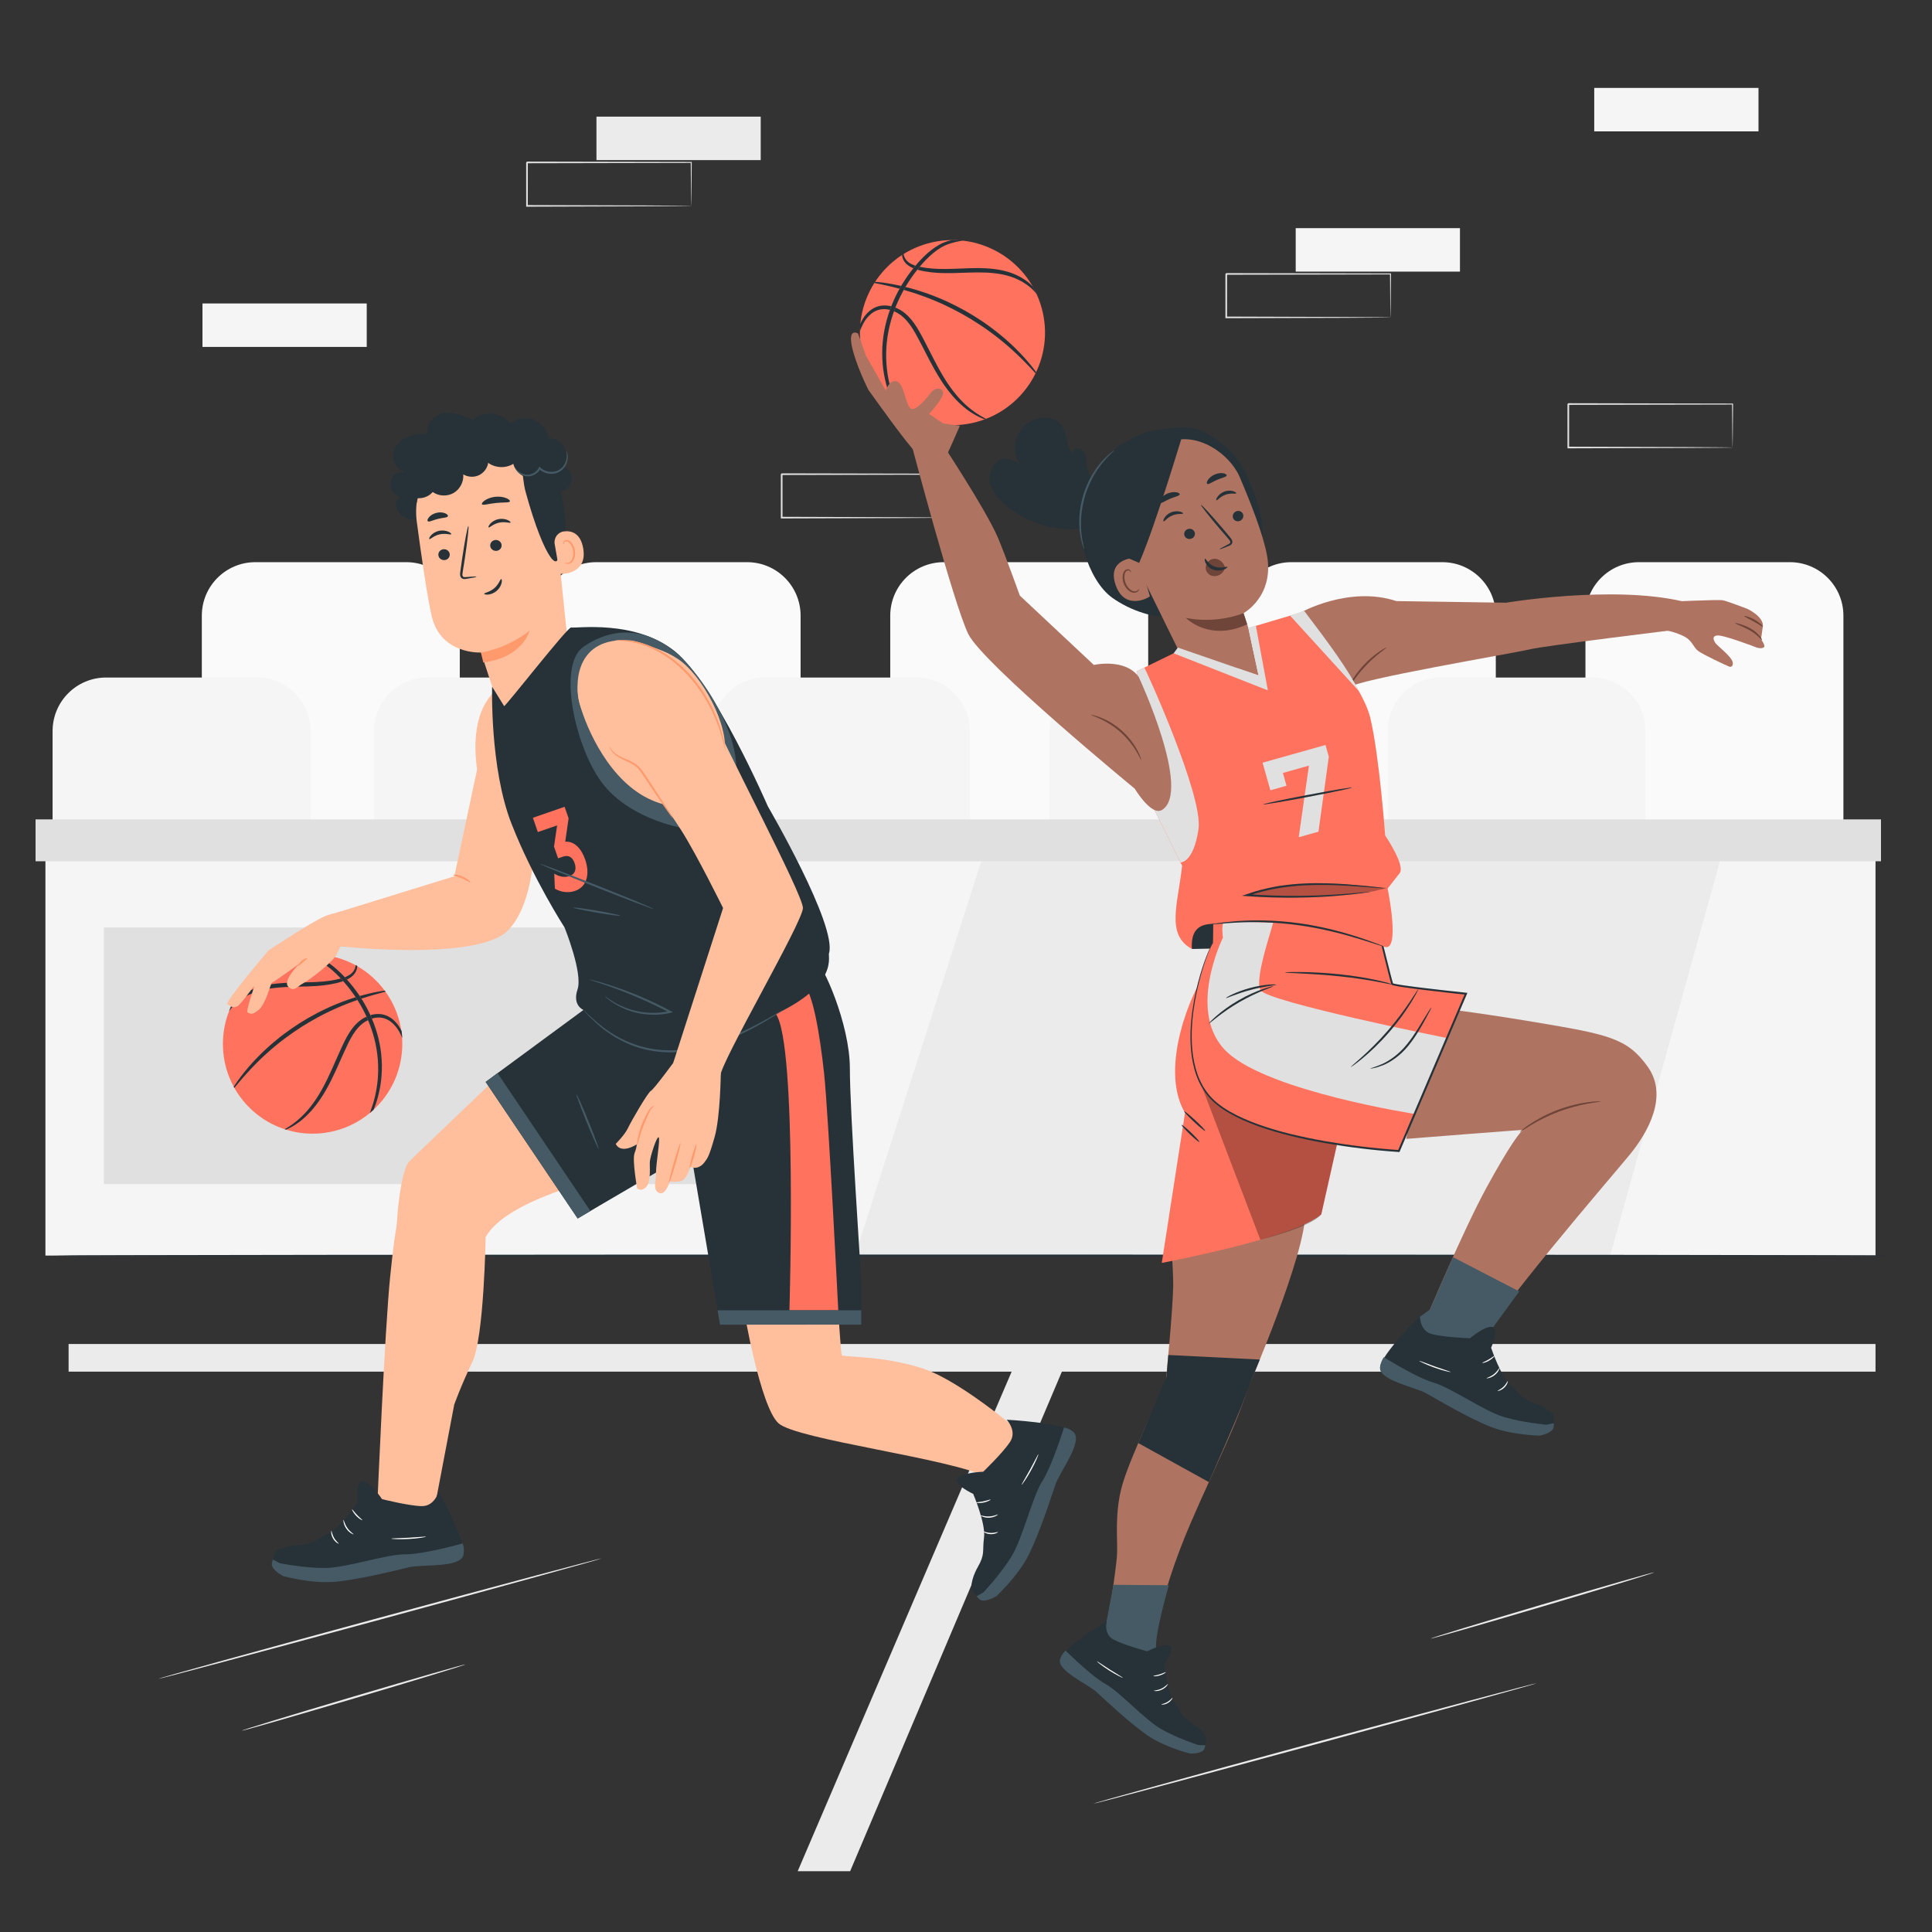 <svg xmlns="http://www.w3.org/2000/svg" viewBox="0 0 500 500"><rect x="0" y="0" width="500" height="500" fill="#333333" stroke="none"/><g id="freepik--background-complete--inject-4"><rect x="52.4" y="78.537" width="42.51" height="11.246" style="fill:#f5f5f5;"></rect><rect x="412.587" y="22.754" width="42.51" height="11.246" style="fill:#f5f5f5;"></rect><path d="M244.808,133.961c-.004-.004-.009-.073-.013-.204l-.014-.577c-.008-.529-.018-1.267-.032-2.213-.017-1.941-.042-4.732-.073-8.252l.132,.132c-9.706,.019-25.143,.05-42.507,.085,.096-.096-.218,.216,.214-.216v.359l-0,.361v.721c-0,.48-0,.958-0,1.435-0,.953-.001,1.899-.001,2.838-.001,1.877-.002,3.723-.004,5.532l-.212-.212c12.105,.038,22.697,.072,30.294,.096,3.784,.026,6.821,.046,8.942,.06,1.032,.012,1.84,.021,2.418,.028,.26,.006,.468,.01,.632,.014,.144,.005,.219,.009,.224,.014,.004,.005-.062,.009-.197,.014l-.607,.014c-.567,.007-1.36,.016-2.372,.028-2.11,.014-5.13,.035-8.893,.06-7.634,.024-18.278,.058-30.442,.096l-.212,.001-0-.212c-.001-1.808-.002-3.655-.003-5.532-0-.939-.001-1.885-.001-2.838-0-.476-0-.955-0-1.435l-0-.721v-.72c.433-.433,.122-.12,.219-.217,17.365,.035,32.801,.065,42.507,.085l.133,0-.001,.132c-.031,3.552-.056,6.37-.073,8.33-.014,.933-.024,1.661-.032,2.184-.005,.227-.01,.409-.014,.554-.004,.123-.009,.183-.013,.179Z" style="fill:#e0e0e0;"></path><path d="M448.384,115.812c-.004-.004-.009-.073-.013-.204-.004-.151-.008-.34-.014-.577-.008-.529-.018-1.267-.032-2.213-.017-1.941-.042-4.732-.073-8.252l.132,.132c-9.706,.019-25.143,.05-42.507,.085,.096-.096-.218,.216,.214-.216v.359l-0,.361v.721l-0,1.435c-0,.953-.001,1.899-.001,2.838-.001,1.877-.002,3.723-.004,5.532l-.212-.212c12.105,.038,22.697,.072,30.294,.096,3.784,.025,6.821,.046,8.942,.06,1.032,.012,1.84,.021,2.418,.028l.632,.014c.144,.005,.219,.009,.224,.014,.004,.004-.062,.009-.197,.014-.157,.004-.357,.008-.607,.014-.567,.007-1.36,.016-2.372,.028-2.109,.014-5.129,.035-8.893,.06-7.634,.024-18.278,.058-30.442,.096l-.212,.001-0-.212c-.001-1.808-.002-3.655-.004-5.532-0-.939-.001-1.885-.001-2.838l-0-1.435-0-.721v-.72c.433-.433,.122-.12,.219-.217,17.365,.035,32.801,.066,42.507,.085l.133,0-.001,.132c-.031,3.552-.056,6.37-.073,8.33-.014,.933-.024,1.661-.032,2.184-.006,.227-.01,.409-.014,.554-.004,.123-.009,.183-.013,.179Z" style="fill:#e0e0e0;"></path><g><rect x="154.363" y="30.187" width="42.51" height="11.246" style="fill:#ebebeb;"></rect><path d="M178.897,53.279c-.004-.004-.009-.073-.013-.204-.004-.151-.008-.34-.014-.577-.008-.529-.018-1.267-.032-2.213-.017-1.941-.042-4.732-.073-8.252l.132,.132c-9.706,.019-25.143,.05-42.507,.085,.096-.097-.218,.216,.214-.216v.359l-0,.361v.721c-0,.48-0,.958-0,1.435-0,.953-.001,1.899-.001,2.838-.001,1.877-.002,3.723-.004,5.532l-.212-.212c12.105,.038,22.697,.072,30.294,.096,3.784,.026,6.821,.046,8.942,.06,1.032,.012,1.84,.021,2.418,.028,.26,.006,.468,.01,.632,.014,.144,.005,.219,.009,.224,.014,.004,.004-.062,.009-.197,.014l-.607,.014c-.567,.007-1.36,.016-2.372,.028-2.11,.014-5.13,.035-8.893,.06-7.634,.024-18.278,.058-30.442,.096l-.212,.001-0-.212c-.001-1.808-.002-3.655-.004-5.532-0-.939-.001-1.885-.001-2.838l-0-1.435v-1.442c.433-.433,.122-.12,.219-.217,17.365,.035,32.801,.066,42.507,.085l.133,0-.001,.132c-.031,3.552-.056,6.37-.073,8.33-.014,.933-.024,1.661-.032,2.184-.005,.227-.01,.409-.014,.554-.004,.123-.009,.183-.013,.179Z" style="fill:#e0e0e0;"></path></g><g><rect x="335.328" y="59.047" width="42.51" height="11.246" style="fill:#f5f5f5;"></rect><path d="M359.863,82.138c-.004-.004-.009-.073-.013-.204l-.014-.577c-.008-.529-.018-1.267-.032-2.213-.017-1.941-.042-4.732-.073-8.252l.132,.132c-9.706,.019-25.143,.05-42.507,.085,.096-.096-.218,.216,.214-.216v.359l-0,.361v.721c-0,.48-0,.958-0,1.435-0,.953-.001,1.899-.001,2.838-.001,1.877-.002,3.723-.004,5.532l-.212-.212c12.105,.038,22.697,.072,30.294,.096,3.784,.025,6.821,.046,8.942,.06,1.032,.012,1.84,.021,2.418,.028,.26,.006,.468,.01,.632,.014,.144,.005,.219,.009,.224,.014,.005,.005-.062,.009-.197,.014-.157,.004-.357,.008-.607,.014-.567,.007-1.36,.016-2.372,.028-2.11,.014-5.13,.035-8.893,.06-7.634,.024-18.278,.058-30.442,.096l-.212,.001-0-.212c-.001-1.808-.002-3.655-.004-5.532-0-.939-.001-1.885-.001-2.838-0-.477-0-.955-0-1.435l-0-.721v-.72c.433-.433,.122-.12,.219-.217,17.365,.035,32.801,.066,42.507,.085l.133,0-.001,.132c-.031,3.552-.056,6.37-.073,8.33-.014,.933-.024,1.661-.032,2.184-.006,.227-.01,.409-.014,.554-.004,.123-.009,.183-.013,.179Z" style="fill:#e0e0e0;"></path></g><g><rect x="11.757" y="218.643" width="473.624" height="106.296" style="fill:#f5f5f5;"></rect><polygon points="253.952 222.896 221.252 324.938 312.354 324.697 340.312 222.896 253.952 222.896" style="fill:#ebebeb;"></polygon><polygon points="358.749 222.896 325.62 324.938 416.717 324.938 445.109 222.896 358.749 222.896" style="fill:#ebebeb;"></polygon><path d="M66.075,145.489h39.072c7.64,0,13.843,6.203,13.843,13.843v61.443H52.232v-61.443c0-7.64,6.203-13.843,13.843-13.843Z" style="fill:#fafafa;"></path><path d="M154.279,145.489h39.072c7.64,0,13.843,6.203,13.843,13.843v61.443h-66.758v-61.443c0-7.64,6.203-13.843,13.843-13.843Z" style="fill:#fafafa;"></path><path d="M244.238,145.489h39.072c7.64,0,13.843,6.203,13.843,13.843v61.443h-66.758v-61.443c0-7.64,6.203-13.843,13.843-13.843Z" style="fill:#fafafa;"></path><path d="M334.197,145.489h39.072c7.64,0,13.843,6.203,13.843,13.843v61.443h-66.758v-61.443c0-7.64,6.203-13.843,13.843-13.843Z" style="fill:#fafafa;"></path><path d="M424.157,145.489h39.072c7.64,0,13.843,6.203,13.843,13.843v61.443h-66.758v-61.443c0-7.64,6.203-13.843,13.843-13.843Z" style="fill:#fafafa;"></path><path d="M27.454,175.342h39.072c7.64,0,13.843,6.203,13.843,13.843v31.59H13.611v-31.59c0-7.64,6.203-13.843,13.843-13.843Z" style="fill:#f5f5f5;"></path><path d="M110.624,175.342h39.072c7.64,0,13.843,6.203,13.843,13.843v31.59H96.78v-31.59c0-7.64,6.203-13.843,13.843-13.843Z" style="fill:#f5f5f5;"></path><path d="M198.067,175.342h39.072c7.64,0,13.843,6.203,13.843,13.843v31.59h-66.758v-31.59c0-7.64,6.203-13.843,13.843-13.843Z" style="fill:#f5f5f5;"></path><path d="M285.511,175.342h39.072c7.64,0,13.843,6.203,13.843,13.843v31.59h-66.758v-31.59c0-7.64,6.203-13.843,13.843-13.843Z" style="fill:#f5f5f5;"></path><path d="M372.955,175.342h39.072c7.64,0,13.843,6.203,13.843,13.843v31.59h-66.758v-31.59c0-7.64,6.203-13.843,13.843-13.843Z" style="fill:#f5f5f5;"></path><rect x="9.203" y="212.057" width="477.594" height="10.839" style="fill:#e0e0e0;"></rect><rect x="26.892" y="240.035" width="182.768" height="66.414" style="fill:#e0e0e0;"></rect></g><rect x="17.753" y="347.825" width="467.629" height="7.155" style="fill:#ebebeb;"></rect><polygon points="262.46 353.472 206.439 484.271 220.013 484.271 275.456 353.472 262.46 353.472" style="fill:#ebebeb;"></polygon><path d="M155.697,403.311c.038,.139-25.63,7.233-57.324,15.844-31.705,8.614-57.428,15.482-57.466,15.343s25.625-7.232,57.33-15.845c31.694-8.611,57.423-15.48,57.46-15.341Z" style="fill:#ebebeb;"></path><path d="M397.723,435.606c.038,.139-25.63,7.233-57.324,15.844-31.705,8.614-57.428,15.482-57.466,15.343-.038-.139,25.625-7.232,57.33-15.845,31.694-8.611,57.423-15.48,57.461-15.341Z" style="fill:#ebebeb;"></path><path d="M120.487,430.74c.041,.138-12.897,4.093-28.893,8.833-16.002,4.741-29.003,8.472-29.044,8.334-.041-.138,12.894-4.092,28.896-8.833,15.996-4.74,29-8.471,29.041-8.333Z" style="fill:#ebebeb;"></path><path d="M428.16,406.909c.041,.138-12.897,4.093-28.893,8.833-16.002,4.741-29.003,8.472-29.044,8.334-.041-.138,12.894-4.092,28.896-8.833,15.996-4.74,29-8.471,29.041-8.333Z" style="fill:#ebebeb;"></path></g><g id="freepik--Floor--inject-4"><path d="M490.932,324.938c0,.144-106.775,.26-238.457,.26-131.728,0-238.48-.117-238.48-.26s106.752-.26,238.48-.26c131.683,0,238.457,.117,238.457,.26Z" style="fill:#263238;"></path></g><g id="freepik--Character_2--inject-4"><g><g><path d="M155.677,304.955s-24.626,5.525-29.994,15.194c0,0-.395,25.969-3.434,32.323-3.039,6.354-4.696,11.05-4.696,11.05l-5.525,29.008-14.366-3.315s1.887-44.882,3.315-58.844c1.398-13.664,1.545-10.823,1.81-15.026,.222-3.52,1.229-12.877,3.163-14.811,1.934-1.934,27.257-26.074,27.257-26.074,0,0,20.813,15.3,22.47,30.494Z" style="fill:#ffbf9d;"></path><path d="M187.781,293.373c-1.911,.478-38.281,21.973-38.281,21.973l-23.817-35.348,25.317-18.629s8.837-11.464,9.554-11.225c.717,.239,30.81,4.777,32.243,5.255,1.433,.478-5.016,37.975-5.016,37.975Z" style="fill:#263238;"></path><g><path d="M73.322,407.845s7.339,2.055,13.63,1.447c6.291-.608,15.56-2.935,18.971-3.75,3.411-.816,13.376,.259,14.036-3.234,.66-3.493-6.45-16.303-6.45-16.303,0,0-.97,3.872-4.434,3.779-3.463-.093-10.212-1.817-10.212-1.817,0,0-2.97-4.491-4.962-4.643-1.992-.152-1.262,5.488-1.262,5.488,0,0-4.774,6.846-8.091,8.353-3.317,1.507-3.429,2.53-7.315,2.678-3.886,.147-5.732,1.595-5.732,1.595,0,0-1.745,3.203-.819,4.337,.925,1.134,2.641,2.071,2.641,2.071Z" style="fill:#263238;"></path><path d="M70.633,405.709c.824,1.276,2.679,2.189,2.679,2.189,0,0,7.339,2.055,13.63,1.447,6.291-.608,15.56-2.935,18.971-3.75,3.41-.816,13.376,.259,14.036-3.234,.19-.956,.124-1.932-.191-2.929,0,0-10.047,2.845-14.918,2.82-4.871-.025-15.202,3.519-20.703,3.544-5.5,.024-11.709-1.237-11.709-1.237l-1.818-.952c-.206,.804-.473,1.361,.022,2.103Z" style="fill:#455a64;"></path><path d="M85.768,396.196c.096-.007,.159,.881,.694,1.794,.519,.923,1.254,1.424,1.199,1.504-.027,.079-.909-.339-1.479-1.344-.58-.999-.496-1.971-.414-1.955Z" style="fill:#fff;"></path><path d="M88.905,393.345c.097-.018,.245,1.043,.982,2.081,.719,1.051,1.663,1.557,1.613,1.641-.017,.081-1.1-.328-1.877-1.457-.79-1.12-.799-2.277-.717-2.265Z" style="fill:#fff;"></path><path d="M91.127,390.632c.082-.046,.549,.68,1.277,1.439,.722,.765,1.424,1.267,1.373,1.347-.039,.074-.851-.325-1.607-1.125-.761-.795-1.119-1.625-1.043-1.661Z" style="fill:#fff;"></path><path d="M110.271,397.695c.006,.043-.489,.154-1.298,.275-.809,.121-1.933,.244-3.18,.314-1.247,.069-2.378,.07-3.195,.04-.818-.03-1.321-.086-1.32-.129,.003-.093,2.019-.092,4.498-.233,2.479-.135,4.482-.359,4.495-.267Z" style="fill:#fff;"></path></g><polygon points="149.501 315.346 152.793 313.404 128.768 277.727 125.683 279.998 149.501 315.346" style="fill:#455a64;"></polygon><path d="M154.923,297.329c.133-.054-1.046-3.266-2.633-7.172-1.588-3.908-2.982-7.031-3.115-6.977-.133,.054,1.045,3.265,2.633,7.173,1.587,3.906,2.982,7.03,3.115,6.976Z" style="fill:#455a64;"></path></g><g><path d="M266.586,372.798s-16.996-15.038-27.571-18.563c-10.575-3.525-20.844-2.912-21.151-3.525-.307-.613-1.073-14.1-1.073-14.1l-24.369,1.839s4.292,25.595,9.043,29.887c4.751,4.291,44.6,9.043,54.409,14.1l10.712-9.638Z" style="fill:#ffbf9d;"></path><path d="M211.321,248.983c1.433,.239,8.624,15.856,8.624,27.559s2.946,53.134,2.946,56,0,10.748,0,10.27-36.542,.021-36.542,.021l-11.812-69.64,36.784-24.209Z" style="fill:#263238;"></path><path d="M207.797,254.566c2.476,1.798,4.359,12.924,5.472,23.153,1.113,10.229,3.671,61.389,3.671,61.389h-12.636s2.075-69.109-3.521-76.686l5.81-7.856" style="fill:#FF725E;"></path><g><path d="M257.783,413.08s5.629-5.138,8.444-10.796c2.815-5.659,5.748-14.754,6.862-18.079,1.114-3.325,7.302-11.21,4.688-13.62-2.614-2.409-17.246-3.159-17.246-3.159,0,0,2.771,2.873,.858,5.762-1.913,2.889-6.948,7.701-6.948,7.701,0,0-5.382,.141-6.566,1.751-1.184,1.61,3.988,3.976,3.988,3.976,0,0,3.28,7.675,2.803,11.287-.478,3.611,.331,4.248-1.602,7.623-1.933,3.375-1.682,5.707-1.682,5.707,0,0,1.793,3.176,3.245,2.991,1.452-.185,3.155-1.144,3.155-1.144Z" style="fill:#263238;"></path><path d="M254.547,414.23c1.519-.024,3.275-1.114,3.275-1.114,0,0,5.629-5.138,8.444-10.797s5.748-14.754,6.862-18.079c1.114-3.325,7.302-11.21,4.688-13.62-.71-.667-1.434-.933-2.446-1.193,0,0-3.045,9.833-5.645,13.952-2.6,4.119-5.064,14.76-7.955,19.439-2.892,4.679-7.249,9.278-7.249,9.278l-1.77,1.038c.573,.6,.904,1.122,1.796,1.095Z" style="fill:#455a64;"></path><path d="M254.49,396.355c.045-.085,.831,.332,1.889,.361,1.058,.048,1.872-.31,1.911-.221,.053,.065-.768,.592-1.923,.543-1.154-.036-1.934-.623-1.877-.684Z" style="fill:#fff;"></path><path d="M253.732,392.184c.036-.091,1.014,.344,2.285,.269,1.272-.054,2.201-.586,2.246-.499,.06,.057-.86,.759-2.23,.821-1.369,.077-2.355-.528-2.302-.591Z" style="fill:#fff;"></path><path d="M252.607,388.862c.004-.094,.868-.106,1.897-.321,1.031-.207,1.829-.537,1.87-.452,.042,.072-.726,.55-1.805,.768-1.077,.225-1.971,.088-1.961,.005Z" style="fill:#fff;"></path><path d="M268.734,376.361c.04,.018-.128,.496-.454,1.247-.326,.75-.816,1.769-1.417,2.864-.602,1.094-1.199,2.055-1.658,2.732-.459,.678-.773,1.075-.809,1.051-.078-.052,.991-1.761,2.184-3.939,1.198-2.174,2.068-3.993,2.154-3.955Z" style="fill:#fff;"></path></g><polygon points="222.891 342.812 222.891 339.107 185.716 339.107 186.348 342.833 222.891 342.812" style="fill:#455a64;"></polygon></g><g><g><circle cx="80.898" cy="270.178" r="23.214" transform="translate(-167.35 136.337) rotate(-45)" style="fill:#FF725E;"></circle><g><path d="M96.235,262.621c.765-.192,1.549-.244,2.295-.162,.047,.005,.093,.008,.14,.015l.138,.024,.274,.049c.18,.042,.357,.091,.531,.141,.345,.111,.67,.255,.976,.416,.304,.164,.585,.351,.848,.546,.258,.202,.501,.409,.72,.629,.822,.82,1.376,1.721,1.769,2.546,.086,.603,.149,1.212,.188,1.829-.179-.429-.391-.896-.653-1.388-.216-.403-.464-.821-.767-1.233-.304-.41-.653-.823-1.068-1.198-.205-.19-.43-.366-.664-.536-.239-.163-.49-.318-.758-.45-.269-.129-.55-.243-.845-.328-.149-.037-.299-.074-.451-.105l-.233-.034-.117-.018c-.039-.005-.079-.006-.119-.009-.633-.051-1.302,.008-1.965,.191-.077,.022-.154,.045-.231,.069-.125-.296-.253-.591-.387-.886,.126-.038,.253-.075,.379-.107Z" style="fill:#263238;"></path><path d="M94.529,264.406c-1.252,.767-2.303,1.962-3.181,3.348-.881,1.389-1.594,2.977-2.335,4.613-.737,1.634-1.437,3.247-2.152,4.793-.357,.773-.715,1.531-1.083,2.266-.18,.369-.37,.73-.553,1.088-.191,.355-.373,.709-.568,1.051-1.513,2.763-3.231,5.077-4.916,6.778-1.68,1.714-3.315,2.803-4.493,3.426-.291,.164-.563,.283-.797,.39-.117,.052-.224,.103-.325,.143-.02,.007-.12,.038-.14,.045-.111-.034-.218-.067-.328-.103,.006-.004,.091-.034,.097-.038l.25-.146c.091-.055,.189-.12,.296-.186,.213-.134,.464-.28,.732-.467,1.085-.719,2.594-1.864,4.152-3.59,1.563-1.718,3.16-3.995,4.594-6.728,.184-.339,.358-.689,.54-1.04,.175-.355,.356-.712,.529-1.078,.353-.729,.699-1.482,1.046-2.251,.688-1.55,1.4-3.154,2.13-4.798,.743-1.639,1.478-3.266,2.429-4.74,.239-.366,.485-.726,.753-1.067,.129-.173,.272-.337,.408-.503,.144-.16,.282-.324,.433-.476,.292-.311,.608-.597,.935-.867,.167-.13,.331-.262,.505-.378,.086-.059,.17-.121,.258-.176l.264-.164c.274-.166,.555-.313,.841-.443,.137,.3,.268,.6,.395,.901-.243,.117-.482,.249-.715,.396Z" style="fill:#263238;"></path><path d="M60.581,281.12c.064-.102,.134-.212,.208-.33,.076-.117,.16-.238,.248-.368l.595-.858c.223-.31,.474-.64,.741-.997,.264-.36,.567-.728,.882-1.124,.312-.399,.662-.803,1.025-1.231,.359-.432,.761-.862,1.169-1.32,.203-.23,.422-.453,.641-.685,.22-.231,.442-.468,.673-.704,.234-.233,.472-.471,.714-.712,.121-.12,.242-.243,.367-.363l.381-.36c.257-.241,.514-.489,.781-.734,.27-.242,.543-.487,.82-.736,.274-.251,.565-.491,.854-.739,.291-.246,.581-.5,.886-.741,.303-.245,.609-.492,.918-.742,.315-.242,.634-.486,.955-.732,1.294-.974,2.669-1.934,4.117-2.858,1.453-.917,2.909-1.752,4.341-2.508,.36-.186,.716-.37,1.07-.552,.358-.173,.712-.345,1.062-.515,.349-.173,.702-.328,1.049-.486,.348-.156,.688-.317,1.032-.458,.343-.145,.681-.287,1.015-.428,.335-.137,.669-.264,.997-.394l.488-.191c.162-.062,.325-.119,.485-.177,.321-.116,.637-.23,.948-.343,.312-.108,.622-.208,.924-.309,.303-.099,.599-.202,.893-.288,.06-.018,.12-.036,.18-.054l.017,.025,.2,.313,.241,.375c-.125,.043-.25,.086-.377,.129-.287,.095-.575,.207-.871,.314-.295,.109-.597,.217-.901,.333-.303,.119-.612,.24-.925,.364-.157,.062-.315,.122-.473,.187-.158,.066-.317,.133-.477,.2-.32,.135-.646,.268-.973,.41l-.991,.441c-.336,.145-.669,.309-1.008,.468-.339,.161-.684,.318-1.025,.493-.343,.171-.689,.345-1.039,.519-.346,.183-.695,.367-1.047,.554-1.403,.756-2.83,1.584-4.259,2.486-1.424,.908-2.781,1.847-4.062,2.793-.318,.239-.634,.476-.947,.711-.307,.242-.612,.481-.913,.718-.304,.234-.593,.479-.883,.717-.288,.239-.579,.47-.853,.713l-.821,.708c-.268,.236-.527,.474-.785,.706l-.384,.346c-.126,.116-.248,.234-.371,.349-.245,.231-.486,.458-.723,.682-.234,.226-.46,.453-.685,.673-.223,.222-.447,.434-.655,.654-.419,.437-.833,.846-1.205,1.257-.377,.407-.742,.79-1.071,1.167-.331,.375-.653,.721-.936,1.059-.288,.335-.556,.646-.803,.933-.243,.29-.465,.556-.665,.795-.101,.119-.196,.231-.286,.336-.088,.107-.17,.206-.247,.299-.053,.063-.135,.187-.183,.243-.053-.095-.12-.215-.172-.31,.017-.027,.079-.093,.096-.121Z" style="fill:#263238;"></path><path d="M93.097,257.766c.153-.044,.305-.087,.455-.126,.538-.146,1.048-.291,1.538-.403,.488-.116,.946-.234,1.381-.319,.433-.089,.835-.176,1.208-.245,.373-.063,.714-.121,1.021-.173,.154-.024,.298-.049,.435-.068,.137-.017,.265-.033,.384-.047l.067-.008c.065,.089,.13,.178,.194,.268-.064,.017-.13,.035-.2,.054-.115,.03-.239,.062-.372,.096-.132,.036-.273,.074-.422,.115-.299,.079-.631,.167-.994,.263-.362,.101-.755,.211-1.177,.329-.423,.112-.87,.255-1.346,.395-.477,.137-.975,.304-1.499,.471-.078,.024-.157,.05-.235,.076-.13-.202-.26-.404-.39-.605l-.047-.072Z" style="fill:#263238;"></path><path d="M88.809,253.916c-.099,.035-.198,.069-.298,.102-.24,.079-.485,.147-.736,.223-.251,.07-.508,.136-.77,.203-1.05,.253-2.188,.447-3.389,.581-1.2,.132-2.462,.21-3.765,.253-1.303,.047-2.646,.06-4.013,.098-.684,.018-1.357,.041-2.019,.075-.662,.033-1.312,.077-1.947,.138-1.272,.115-2.485,.302-3.621,.555-1.135,.261-2.185,.594-3.134,.996-.947,.405-1.79,.87-2.518,1.355-.728,.486-1.343,.99-1.844,1.474-.126,.121-.239,.244-.354,.359-.056,.059-.115,.113-.166,.172l-.15,.172c-.097,.113-.196,.218-.282,.324l-.241,.307c-.127,.151-.227,.299-.32,.431,.257-.659,.544-1.304,.858-1.933,.068-.084,.138-.169,.213-.254,.485-.551,1.099-1.126,1.839-1.682,.741-.555,1.61-1.086,2.594-1.551,.985-.462,2.09-.849,3.27-1.148,1.182-.293,2.442-.508,3.75-.641,.654-.07,1.32-.121,1.995-.158,.675-.039,1.359-.064,2.049-.082,1.381-.037,2.723-.043,4.011-.075,1.289-.029,2.526-.084,3.696-.185,1.17-.104,2.272-.258,3.29-.463,.479-.101,.941-.208,1.379-.327l.127,.137c.166,.179,.332,.361,.496,.545Z" style="fill:#263238;"></path><path d="M89.549,252.774c.392-.167,.747-.359,1.053-.577,.304-.217,.571-.459,.768-.71,.404-.511,.595-1.072,.656-1.531,.01-.071,.015-.14,.018-.206,.136,.074,.271,.15,.406,.227l0,.005c-.002,.539-.153,1.211-.586,1.864-.436,.652-1.143,1.214-1.991,1.629-.026,.013-.054,.025-.08,.037-.186-.207-.373-.41-.561-.61,.109-.041,.215-.083,.318-.127Z" style="fill:#263238;"></path><path d="M92.059,258.107l-.017-.025-.193-.279c-.959-1.406-1.984-2.704-3.04-3.887-.164-.184-.329-.366-.495-.545l-.127-.137c-.111-.119-.222-.239-.332-.357-.156-.16-.309-.32-.466-.475-.31-.312-.623-.612-.938-.9-.628-.577-1.266-1.103-1.91-1.569-.643-.469-1.297-.871-1.947-1.214-.162-.087-.327-.163-.488-.244-.162-.069-.319-.141-.48-.205-.164-.059-.325-.12-.487-.176l-.488-.152c-.65-.185-1.284-.323-1.888-.434-.606-.101-1.181-.184-1.721-.23l-.075-.006c.892-.154,1.801-.258,2.725-.307,.377,.067,.762,.146,1.158,.244l.522,.143c.175,.054,.352,.114,.531,.172,.178,.065,.358,.139,.539,.211,.173,.081,.351,.156,.525,.243,.699,.343,1.401,.75,2.087,1.226,.688,.474,1.365,1.009,2.028,1.594,.332,.292,.661,.597,.986,.912,.164,.157,.324,.319,.487,.48l.479,.5c.066,.069,.131,.14,.196,.209,.188,.2,.375,.403,.561,.61,1.016,1.129,2.001,2.361,2.925,3.696l.218,.311,.161,.248,.047,.072c.13,.201,.261,.403,.393,.605l.026,.04c.144,.213,.269,.44,.404,.661,.133,.223,.267,.446,.4,.671,.126,.229,.252,.459,.379,.69,.063,.116,.126,.231,.19,.347,.064,.116,.127,.232,.184,.352,.118,.237,.237,.476,.356,.715,.059,.12,.119,.239,.178,.359,.055,.122,.11,.244,.165,.367,.013,.028,.024,.056,.037,.083,.134,.295,.262,.59,.387,.886,.692,1.639,1.247,3.297,1.659,4.939,.497,1.965,.776,3.912,.882,5.771,.106,1.86,.039,3.634-.15,5.277-.194,1.643-.512,3.154-.885,4.508-.307,1.151-.685,2.177-1.055,3.089-.323,.298-.654,.589-.993,.869,.079-.198,.158-.4,.238-.611,.367-1.026,.768-2.202,1.075-3.537,.317-1.331,.584-2.809,.734-4.41,.145-1.6,.177-3.321,.048-5.121-.129-1.799-.42-3.676-.914-5.577-.412-1.595-.96-3.205-1.637-4.802-.128-.301-.258-.601-.395-.901l-.007-.015-.16-.356c-.058-.116-.115-.233-.173-.349-.115-.232-.23-.463-.344-.694-.056-.116-.116-.23-.178-.342l-.183-.338-.365-.671-.386-.653c-.13-.215-.251-.436-.39-.644l-.163-.254-.241-.375-.2-.313Z" style="fill:#263238;"></path></g></g><path d="M127.363,179.494c-.375,.881-5.864,5.273-3.898,19.672l-5.872,27.6-30.305,9.379,.934,8.784s35.244,3.857,43.171-4.07c7.928-7.928,7.047-27.731,7.047-27.731l-11.076-33.635Z" style="fill:#ffbf9d;"></path><path d="M97.662,234.007s-9.705,1.766-12.874,2.822c-3.169,1.056-15.318,9.156-15.318,9.156,0,0-11.411,13.374-10.619,13.903s1.61,1.176,2.667,.472,4.167-5.219,4.255-5.131-2.289,6.667-1.673,6.811c.616,.144,.88,.936,2.817-.648,1.937-1.585,3.169-7.043,3.433-7.043s7.219-5.018,7.219-5.018c0,0-4.49,4.402-2.993,5.986,1.497,1.585,2.428-.106,3.837-.81,1.409-.704,7.872-5.528,8.841-7.729,.968-2.201,.968-1.849,.968-1.849l4.529,.088,4.912-11.009Z" style="fill:#ffbf9d;"></path><path d="M79.526,247.991c-.049-.13-.776,.047-1.453,.638-.681,.587-.96,1.281-.838,1.348,.127,.078,.567-.43,1.179-.954,.606-.531,1.171-.895,1.112-1.031Z" style="fill:#ff9a6c;"></path><path d="M121.741,228.363c.095-.098-.696-.947-1.988-1.502-1.288-.563-2.449-.56-2.455-.423-.018,.15,1.044,.372,2.248,.901,1.209,.517,2.098,1.14,2.195,1.024Z" style="fill:#ff9a6c;"></path></g><g><path d="M109.075,134.248c-2.156,.815-4.825-.066-6.072-2.005-.375-.584-.633-1.273-.562-1.963,.071-.69,.529-1.366,1.199-1.548-1.043-.417-1.944-1.233-2.356-2.277-.412-1.045-.288-2.311,.409-3.191,.697-.88,1.976-1.288,3.02-.875-.288-1.178,.174-2.506,1.131-3.251l5.072,.027-1.842,15.084Z" style="fill:#263238;"></path><path d="M129.38,183.779l-4.9-14.912s-10.458,.618-12.773-9.47c-1.118-4.872-2.604-15.092-3.842-24.357-1.331-9.961,5.212-19.273,15.034-21.4l.976-.211c10.657-1.664,18.024,6.456,19.393,17.155l4.023,39.179-9.112,14.444-8.798-.428Z" style="fill:#ffbf9d;"></path><path d="M124.48,168.866s6.492-.845,12.583-5.659c0,0-1.701,6.96-11.992,8.235l-.592-2.575Z" style="fill:#ff9a6c;"></path><path d="M113.465,143.781c.138,.769,.903,1.286,1.708,1.156,.804-.13,1.345-.856,1.207-1.625-.139-.769-.903-1.286-1.707-1.157-.805,.13-1.347,.858-1.208,1.626Z" style="fill:#263238;"></path><path d="M111.11,139.517c.22,.149,1.138-.897,2.694-1.23,1.549-.354,2.863,.198,2.99-.028,.065-.102-.191-.403-.766-.657-.567-.255-1.477-.424-2.445-.21-.967,.215-1.704,.748-2.093,1.214-.399,.47-.487,.846-.38,.911Z" style="fill:#263238;"></path><path d="M129.721,149.856c-.265-.027-.577,1.33-1.788,2.361-1.195,1.047-2.614,1.183-2.619,1.443-.009,.121,.359,.264,.986,.215,.62-.045,1.501-.327,2.252-.974,.749-.648,1.146-1.467,1.267-2.062,.128-.603,.027-.976-.098-.983Z" style="fill:#263238;"></path><path d="M126.885,141.394c.138,.769,.903,1.285,1.708,1.156,.804-.129,1.345-.856,1.207-1.625-.138-.768-.903-1.286-1.708-1.157-.805,.129-1.346,.857-1.208,1.626Z" style="fill:#263238;"></path><path d="M126.452,136.498c.22,.15,1.141-.897,2.695-1.23,1.548-.354,2.862,.198,2.99-.029,.064-.102-.19-.403-.767-.656-.567-.255-1.476-.424-2.444-.21-.967,.215-1.704,.748-2.094,1.214-.397,.47-.486,.846-.38,.911Z" style="fill:#263238;"></path><path d="M123.307,149.248c-.012-.09-1.014-.048-2.623,.091-.406,.045-.798,.048-.924-.209-.155-.266-.082-.73,.01-1.234,.165-1.041,.338-2.133,.519-3.276,.698-4.656,1.112-8.45,.924-8.477-.188-.026-.906,3.726-1.604,8.383-.163,1.146-.319,2.239-.466,3.284-.052,.483-.2,1.051,.132,1.602,.171,.273,.509,.426,.778,.439,.271,.023,.495-.021,.694-.052,1.594-.257,2.573-.461,2.56-.55Z" style="fill:#263238;"></path><path d="M124.731,130.493c.245,.39,1.754-.147,3.625-.322,1.868-.213,3.454,.003,3.614-.429,.069-.205-.274-.547-.957-.827-.678-.281-1.702-.466-2.823-.35-1.121,.117-2.085,.508-2.691,.923-.611,.414-.876,.82-.767,1.006Z" style="fill:#263238;"></path><path d="M110.707,134.894c.35,.294,1.341-.305,2.625-.601,1.273-.341,2.429-.278,2.6-.701,.071-.203-.177-.52-.726-.751-.541-.231-1.386-.333-2.265-.115-.878,.22-1.576,.706-1.946,1.164-.376,.461-.447,.858-.289,1.003Z" style="fill:#263238;"></path><path d="M107.832,130.189s1.296-6.912,4.03-9.052c3.31-2.59,5.781,1.124,9.092-.624,3.311-1.748,6.469-4.23,10.66-2.286,4.588,2.128,3.194,4.62,4.409,9.055,4.928,17.982,9.365,22.408,8.454,13.633-.1-.962,2.345-2.272,1.871-6.324-.613-5.253-1.768-11.542-3.707-14.944-1.634-2.868-3.849-4.614-7.502-6.276-5.768-2.624-12.607-1.226-17.139,.243-4.532,1.47-12.309,8.735-10.169,16.575Z" style="fill:#263238;"></path><path d="M143.552,140.815c-.274-1.575,.804-3.099,2.392-3.288,1.925-.229,4.256,.387,4.976,4.312,1.277,6.963-5.978,6.809-6.026,6.611-.033-.134-.833-4.717-1.342-7.636Z" style="fill:#ffbf9d;"></path><path d="M146.15,145.518c.027-.028,.137,.063,.359,.119,.217,.055,.572,.055,.91-.148,.686-.405,1.091-1.686,.895-2.947-.099-.637-.342-1.216-.658-1.674-.306-.471-.701-.766-1.083-.764-.384-.018-.606,.252-.655,.464-.058,.212,.012,.343-.023,.361-.016,.021-.171-.089-.167-.387,.004-.143,.055-.323,.194-.486,.142-.167,.375-.281,.638-.3,.544-.061,1.118,.344,1.465,.847,.377,.5,.666,1.148,.776,1.863,.213,1.411-.265,2.856-1.218,3.332-.466,.218-.902,.145-1.143,.019-.247-.133-.312-.282-.291-.299Z" style="fill:#ff9a6c;"></path><path d="M117.022,126.864c-.017,.003-.031,.013-.048,.017-.041,.012-.083,.021-.123,.035l.171-.051Z" style="fill:#FF725E;"></path><path d="M101.752,117.539c.241-1.887,1.649-3.487,3.352-4.333,1.703-.846,3.666-1.026,5.566-.929-.655-2.489,1.751-4.938,4.295-5.327,2.544-.39,5.066,.65,7.43,1.668,2.715-2.467,7.561-1.937,9.68,1.058,1.643-1.356,4.023-1.756,6.018-1.01,1.995,.746,3.53,2.608,3.88,4.71,1.704,.008,3.368,1.018,4.161,2.526,.793,1.508,.682,3.451-.277,4.859,1.303,.521,2.189,1.936,2.088,3.335-.101,1.399-1.181,2.672-2.545,3.001l-5.87-3.526c-2.664,1.006-6.012-.761-6.683-3.529-1.955,1.213-4.644,1.104-6.495-.262-.218,1.383-1.162,2.631-2.434,3.218-1.272,.587-2.834,.495-4.027-.237,.175,1.902-.841,3.862-2.495,4.817-1.654,.955-3.859,.854-5.419-.248-1.472,1.777-4.365,2.147-6.238,.799-1.872-1.348-2.438-4.21-1.22-6.169-1.845-.459-3.008-2.534-2.767-4.421Z" style="fill:#263238;"></path><path d="M133.415,121.138c-.023,.011,.03,.219,.239,.55,.209,.326,.591,.775,1.222,1.129,.619,.351,1.523,.597,2.498,.374,.958-.209,1.962-.857,2.518-1.914l-.405,.062c.437,.439,.99,.793,1.604,1.014,1.312,.467,2.745,.31,3.782-.316,1.056-.621,1.633-1.62,1.888-2.465,.259-.862,.204-1.604,.101-2.083-.113-.482-.259-.718-.283-.707-.105,.007,.389,1.079-.163,2.676-.278,.767-.84,1.646-1.78,2.168-.922,.531-2.204,.658-3.37,.242-.546-.197-1.032-.506-1.418-.885l-.248-.243-.157,.306c-.464,.908-1.333,1.504-2.171,1.714-.847,.223-1.654,.047-2.244-.236-1.202-.599-1.543-1.447-1.613-1.387Z" style="fill:#455a64;"></path></g><g><path d="M214.531,246.763c-.304,.965,3.192,10.115-21.526,18.818-24.718,8.703-25.28,8.703-30.613,5.054-5.333-3.649-11.392-9.266-11.392-9.266,0,0-2.943-1.119-1.53-5.329,1.414-4.21-3.358-15.999-3.358-15.999,0,0-8.14-12.565-13.753-26.912-5.614-14.348-4.996-35.399-4.996-35.399l3.104,5.012c.447,0,16.459-20.53,17.341-20.354,1.403,.281,16.419-2.061,26.729,6.079,10.31,8.14,24.177,40.199,24.177,40.199,0,0,18.062,30.959,15.817,38.096Z" style="fill:#263238;"></path><path d="M151,261.368c-.013,.012,.113,.168,.366,.455,.296,.325,.669,.735,1.127,1.237,1.042,1.008,2.535,2.511,4.672,4.013,2.111,1.525,4.872,3.041,8.176,4.079,1.657,.494,3.44,.87,5.313,1.062,1.874,.183,3.83,.17,5.814-.018,3.978-.37,7.65-1.45,10.867-2.66,3.213-1.239,5.998-2.607,8.279-3.849,2.282-1.241,4.08-2.329,5.306-3.106,.617-.383,1.083-.698,1.401-.91,.317-.214,.478-.334,.469-.349-.01-.015-.19,.075-.524,.26-.381,.217-.861,.49-1.451,.826-1.256,.723-3.079,1.759-5.374,2.954-2.294,1.195-5.08,2.521-8.275,3.725-3.199,1.176-6.832,2.227-10.748,2.591-1.953,.185-3.875,.201-5.716,.029-1.84-.182-3.592-.541-5.223-1.014-3.252-.995-5.989-2.452-8.104-3.921-2.14-1.446-3.66-2.897-4.741-3.855-.485-.473-.879-.859-1.193-1.165-.277-.263-.429-.395-.443-.383Z" style="fill:#455a64;"></path><path d="M175.813,214.109s-13.273-2.389-20.137-11.683c-6.863-9.294-11.525-30.4-4.606-35.102,8.288-5.633,18.316-5.341,27.578,5.346s22.716,36.532-2.835,41.439Z" style="fill:#455a64;"></path><path d="M160.103,165.719s10.476,.749,16.548,5.723c6.071,4.974,13.171,18.52,10.365,25.79s-6.888,14.668-18.112,9.949c-11.224-4.719-17.158-18.899-18.783-24.692-1.625-5.792-.859-16.014,9.982-16.77Z" style="fill:#ffbf9d;"></path><path d="M156.55,257.821c-.011,.013,.075,.102,.248,.261,.178,.154,.427,.402,.789,.669,.706,.559,1.8,1.294,3.274,1.998,2.899,1.419,7.591,2.561,12.656,1.377l.68-.159-.619-.321c-.656-.34-1.35-.7-2.053-1.065-5.025-2.544-9.797-4.371-13.3-5.512-1.752-.572-3.186-.98-4.182-1.244-.998-.258-1.555-.378-1.564-.344-.01,.036,.529,.222,1.507,.538,.976,.323,2.39,.783,4.121,1.398,3.461,1.226,8.185,3.098,13.184,5.628,.7,.362,1.391,.719,2.045,1.056l.061-.48c-4.916,1.164-9.503,.121-12.391-1.19-2.942-1.31-4.391-2.707-4.456-2.612Z" style="fill:#455a64;"></path><path d="M160.521,236.984c.024-.142-2.674-.725-6.025-1.302-3.353-.577-6.09-.93-6.114-.788-.024,.142,2.673,.724,6.026,1.302,3.352,.577,6.089,.93,6.114,.789Z" style="fill:#455a64;"></path><path d="M151.448,222.451c1.162,3.361,.702,6.964-2.632,8.117-1.643,.569-3.601,.385-5.213-.587l-.167-3.896c1.282,.831,2.749,1.057,3.971,.634,1.359-.47,1.87-1.7,1.308-3.324-.522-1.509-1.501-2.222-3.042-1.69l-1.241,.43-1.054-3.047,.807-5.477-4.994,1.728-1.281-3.702,8.211-2.841,1.034,2.989-.873,6.043c2.308-.162,4.149,1.69,5.164,4.622Z" style="fill:#FF725E;"></path><path d="M169.17,235.245c.053-.134-6.494-2.858-14.622-6.085-8.13-3.227-14.762-5.735-14.816-5.601-.053,.134,6.493,2.857,14.623,6.085,8.128,3.226,14.761,5.734,14.814,5.6Z" style="fill:#455a64;"></path></g><g><path d="M186.542,277.798s-.129,11.249-1.582,16.399c-1.452,5.15-1.849,5.546-2.641,6.602-.792,1.056-2.113,1.849-3.697,1.188,0,0-.792,3.301-2.509,3.697-1.717,.396-2.773,0-2.773,0,0,0-1.056,3.829-2.773,3.037s-.792-2.905-.792-5.282,1.188-8.979,.66-9.111c-.528-.132-2.113,4.886-2.245,6.206-.132,1.32,.396,5.15-.924,6.602s-2.377,.396-2.377,.396c0,0-1.321-7.395-.66-9.111,.66-1.717,.528-2.245,.528-2.245,0,0-3.961,2.641-5.414-.132,0,0,2.377-2.377,3.169-4.093,.792-1.717,5.15-9.243,5.942-9.639,.792-.396,6.502-8.214,6.502-8.214l11.586,3.699Z" style="fill:#ffbf9d;"></path><path d="M176.091,295.832c-.138-.04-.913,2.23-1.73,5.068-.817,2.84-1.367,5.173-1.229,5.213,.138,.04,.912-2.229,1.73-5.069,.817-2.838,1.367-5.172,1.229-5.212Z" style="fill:#ff9a6c;"></path><path d="M180.21,296.157c-.136-.046-.63,1.298-1.103,3.001-.473,1.704-.742,3.109-.601,3.14,.14,.031,.634-1.312,1.103-3.001,.468-1.688,.737-3.094,.601-3.14Z" style="fill:#ff9a6c;"></path><path d="M169.364,286.237c-.007-.029-.182-.033-.459,.102-.277,.132-.623,.432-.924,.873-.578,.889-1.226,2.154-1.816,3.631-1.183,2.958-1.43,5.551-1.297,5.562,.152,.027,.623-2.476,1.782-5.371,.574-1.44,1.176-2.74,1.642-3.624,.473-.895,1.096-1.105,1.072-1.172Z" style="fill:#ff9a6c;"></path><path d="M163.216,165.738c1.081,.048,13.799,2.76,18.894,14.86,5.095,12.101,25.687,50.781,25.687,54.39s-21.406,40.06-21.406,43.564c0,1.062-12.166-3.457-12.166-3.457l12.909-40.093s-6.722-13.644-10.756-20.013-13.162-18.894-13.162-18.894c0,0-19.318-9.553-12.101-23.989,0,0,2.547-6.793,12.101-6.369Z" style="fill:#ffbf9d;"></path></g><path d="M157.743,193.19c-.022,.004,.02,.377,.366,.936,.336,.562,1.019,1.26,2.021,1.852,.994,.612,2.3,1.06,3.57,1.802,.635,.374,1.225,.85,1.726,1.471,.507,.613,.955,1.333,1.441,2.057,1.927,2.9,3.696,5.508,4.998,7.382,.651,.937,1.185,1.69,1.565,2.204,.379,.514,.603,.789,.633,.769s-.137-.333-.464-.881c-.327-.548-.815-1.333-1.427-2.296-1.224-1.926-2.944-4.567-4.871-7.467-.484-.72-.938-1.446-1.483-2.095-.536-.655-1.204-1.18-1.875-1.558-1.352-.756-2.654-1.158-3.63-1.708-.988-.531-1.666-1.147-2.037-1.647-.38-.496-.488-.84-.534-.822Z" style="fill:#ff9a6c;"></path><path d="M159.188,165.755c-.01,.135,2.5-.207,6.308,.872,1.89,.541,4.061,1.475,6.263,2.861,2.198,1.387,4.416,3.238,6.428,5.467,4.029,4.487,6.473,9.486,7.782,13.195,.67,1.859,1.079,3.409,1.343,4.484,.266,1.075,.39,1.677,.432,1.669,.018-.003,.007-.157-.031-.447-.039-.29-.093-.719-.204-1.265-.203-1.094-.561-2.67-1.192-4.561-1.232-3.775-3.651-8.865-7.744-13.424-2.044-2.265-4.309-4.136-6.56-5.525-2.255-1.388-4.483-2.304-6.419-2.809-1.939-.508-3.566-.626-4.68-.639-.558-.004-.99,.044-1.282,.061-.292,.023-.445,.044-.444,.062Z" style="fill:#ff9a6c;"></path></g></g><g id="freepik--Character_1--inject-4"><g><path d="M308.46,245.598l48.666-.98s-51.913-17.471-48.666,.98Z" style="fill:#263238;"></path><g><path d="M302.705,314.217s.992,15.405,.924,18.573c-.154,7.211-1.922,24.628-1.922,24.628-1.017,2.617-9.233,19.703-11.274,26.945-2.042,7.243-1.167,13.928-1.335,17.79-.169,3.862-2.875,20.805-2.875,20.805l12.331,3.65s.924-12.331,9.578-32.427c5.856-13.599,12.361-26.32,14.861-35.242l.097,.007s14.913-34.524,14.701-45.129c-.212-10.605-35.085,.4-35.085,.4Z" style="fill:#ae7461;"></path><g><path d="M286.114,421.009l2.04-10.865,14.348,.11s-3.889,13.446-3.275,16.512c.614,3.066-3.506,2.943-3.506,2.943l-10.963-2.003,1.357-6.697Z" style="fill:#455a64;"></path><g><path d="M308.018,453.771s-6.561-1.589-11.158-4.783c-4.597-3.194-10.752-9.005-13.034-11.112-2.282-2.107-10.447-5.591-9.444-8.576,1.003-2.985,12.043-9.803,12.043-9.803,0,0-.927,3.411,1.79,4.839,2.716,1.428,8.677,3.018,8.677,3.018,0,0,4.239-2.184,5.844-1.439,1.605,.745-1.402,4.787-1.402,4.787,0,0,.725,7.357,2.635,9.957,1.91,2.6,1.554,3.44,4.493,5.236,2.939,1.796,3.738,3.714,3.738,3.714,0,0-.039,3.23-1.245,3.705-1.206,.475-2.937,.457-2.937,.457Z" style="fill:#263238;"></path><path d="M311.021,453.285c-1.189,.629-3.017,.531-3.017,.531,0,0-6.561-1.59-11.158-4.783-4.597-3.194-10.752-9.005-13.034-11.112s-10.447-5.591-9.444-8.576c.267-.821,.74-1.547,1.415-2.18,0,0,6.531,6.548,10.305,8.638,3.774,2.09,10.222,9.301,14.461,11.702,4.239,2.4,9.582,4.114,9.582,4.114l1.817,.052c-.189,.71-.224,1.256-.927,1.615Z" style="fill:#455a64;"></path><path d="M303.446,439.382c-.071-.047-.504,.612-1.313,1.086-.8,.488-1.586,.558-1.578,.643-.013,.073,.849,.132,1.725-.398,.881-.52,1.236-1.308,1.166-1.331Z" style="fill:#fff;"></path><path d="M302.257,435.821c-.067-.056-.641,.7-1.66,1.183-1.011,.501-1.959,.483-1.957,.57-.022,.07,.992,.223,2.081-.313,1.095-.523,1.603-1.413,1.535-1.44Z" style="fill:#fff;"></path><path d="M301.715,432.762c-.044-.071-.719,.288-1.609,.559-.889,.278-1.649,.362-1.644,.446-.002,.074,.798,.117,1.728-.173,.932-.285,1.568-.771,1.525-.832Z" style="fill:#fff;"></path><path d="M283.866,429.931c-.023,.03,.311,.331,.884,.774,.573,.444,1.388,1.026,2.321,1.619,.934,.593,1.807,1.084,2.452,1.414,.645,.331,1.058,.506,1.076,.472,.038-.073-1.52-.945-3.374-2.127-1.857-1.177-3.308-2.218-3.358-2.152Z" style="fill:#fff;"></path></g></g><path d="M301.876,356.408l.477-5.737,23.687,1.183s-2.952,7.092-4.076,10.344c-1.125,3.252-9.11,21.371-9.11,21.371l-18.276-10.107,7.297-17.054Z" style="fill:#263238;"></path></g><g><path d="M336.559,158.54s12.556-7.047,24.831-2.978l28.364,.419s27.321-4.573,45.472-.398l-1.128,7.349s-34.469,4.19-38.206,5.12c-3.736,.929-45.742,7.975-46.708,9.89-.966,1.915-5.441,11.082-5.441,11.082l-7.184-30.484Z" style="fill:#ae7461;"></path><path d="M358.824,167.587c-.033-.054-.805,.324-1.95,1.107-1.144,.781-2.641,1.999-4.082,3.556-1.438,1.561-2.533,3.151-3.22,4.354-.69,1.204-1.005,2.004-.948,2.032,.145,.083,1.703-2.973,4.551-6.032,2.821-3.082,5.744-4.879,5.649-5.017Z" style="fill:#6f4439;"></path><path d="M432.204,155.72c-.183-.001,12.517-.582,13.61-.382,1.093,.201,6.394,2.228,6.394,2.228,0,0,4.303,1.998,4.009,4.551-.133,1.161-.48,3.261-.48,3.261,0,0,1.226,1.735,.788,2.107-.438,.372-1.334,.301-1.821,.119-.487-.182-8.701-3.344-10.303-3.143-1.602,.201-.735,1.527-.415,2.007,.32,.481,3.351,2.894,4.156,4.265,.764,1.3,.026,2.017-.573,1.804-.598-.213-6.712-3.051-8.07-4.061-1.358-1.01-1.473-2.728-3.827-3.863-2.355-1.135-4.333-1.431-4.333-1.431l.864-7.463Z" style="fill:#ae7461;"></path><path d="M449.052,161.258c-.066,.17,1.742,.761,3.731,1.837,1.991,1.099,3.117,2.625,3.237,2.531,.129-.052-.87-1.814-2.98-2.984-1.033-.582-2.04-.926-2.768-1.146-.731-.216-1.196-.304-1.219-.238Z" style="fill:#6f4439;"></path><path d="M451.413,159.435c-.049,.142,1.083,.639,2.397,1.384,1.318,.737,2.322,1.457,2.419,1.343,.093-.102-.794-1.03-2.163-1.796-1.364-.773-2.612-1.062-2.652-.931Z" style="fill:#6f4439;"></path></g><g><path d="M310.804,253.962c-1.288,1.126-11.299,21.881-4.125,34.057l-6.012,38.822s34.38-6.463,41.278-12.563l4.864-21.652-36.005-38.664Z" style="fill:#FF725E;"></path><g style="opacity:.3;"><path d="M309.357,276.76l16.817,44.081s12.89-3.118,15.772-6.563l4.084-18.183-36.673-19.335Z"></path></g><path d="M311.901,292.67c.098-.105-1.036-1.322-2.534-2.717-1.498-1.396-2.791-2.442-2.889-2.337-.098,.105,1.036,1.322,2.534,2.717,1.497,1.395,2.791,2.442,2.889,2.337Z" style="fill:#263238;"></path><path d="M310.404,295.543c.1-.104-.852-1.179-2.125-2.401-1.274-1.222-2.387-2.129-2.486-2.025-.099,.104,.852,1.179,2.126,2.401,1.273,1.222,2.386,2.128,2.486,2.025Z" style="fill:#263238;"></path></g><g><path d="M370.611,260.7s9.465,.947,26.68,3.836c18.974,3.184,23.874,4.11,29.178,11.59,5.304,7.479,.102,16.856-4.704,22.715-4.806,5.859-36.285,42.172-40.404,51.624l-12.243-9.305s9.537-22.718,15.555-33.749c6.018-11.031,8.954-14.858,9.582-14.99,.628-.132-30.341,2.322-30.341,2.322l6.697-34.043Z" style="fill:#ae7461;"></path><g><polygon points="366.79 341.298 370.08 338.894 376.015 325.346 393.18 334.214 379.798 352.584 368.453 350.719 366.79 341.298" style="fill:#455a64;"></polygon><g><path d="M398.495,371.489s-7.293-.094-12.905-2.35c-5.612-2.256-13.494-6.895-16.405-8.564-2.911-1.669-12.351-3.373-12.014-6.758,.337-3.385,10.323-13.227,10.323-13.227,0,0-.154,3.817,3.051,4.666,3.205,.85,9.866,1.088,9.866,1.088,0,0,3.939-3.322,5.809-2.923,1.87,.398-.323,5.379-.323,5.379,0,0,2.535,7.574,5.174,9.853,2.638,2.279,2.465,3.249,5.993,4.433,3.529,1.184,4.832,3.012,4.832,3.012,0,0,.737,3.412-.418,4.203-1.156,.791-2.983,1.189-2.983,1.189Z" style="fill:#263238;"></path><path d="M401.54,370.254c-1.101,.949-3.05,1.286-3.05,1.286,0,0-7.293-.094-12.905-2.35s-13.494-6.895-16.405-8.564c-2.911-1.669-12.351-3.373-12.014-6.758,.083-.929,.407-1.808,.965-2.637,0,0,8.456,5.324,12.935,6.615,4.478,1.292,13.007,7.334,18.051,8.842,5.043,1.507,11.084,2.025,11.084,2.025l1.926-.383c-.028,.793,.067,1.377-.588,1.925Z" style="fill:#455a64;"></path><path d="M390.212,357.435c-.086-.033-.384,.766-1.121,1.46-.726,.707-1.536,.969-1.507,1.057,.004,.08,.926-.066,1.721-.835,.802-.76,.987-1.676,.908-1.683Z" style="fill:#fff;"></path><path d="M388.102,353.97c-.084-.042-.506,.891-1.463,1.645-.944,.771-1.947,.98-1.924,1.072-.006,.079,1.098-.004,2.117-.831,1.028-.815,1.348-1.875,1.27-1.886Z" style="fill:#fff;"></path><path d="M386.794,350.879c-.063-.065-.688,.476-1.56,.976-.869,.507-1.649,.779-1.624,.866,.016,.078,.869-.069,1.779-.599,.913-.524,1.466-1.19,1.406-1.243Z" style="fill:#fff;"></path><path d="M367.312,352.197c-.017,.038,.407,.274,1.117,.603,.71,.329,1.709,.746,2.835,1.147,1.126,.4,2.164,.707,2.923,.899,.759,.193,1.237,.278,1.247,.238,.023-.087-1.829-.629-4.067-1.428-2.239-.793-4.018-1.54-4.055-1.458Z" style="fill:#fff;"></path></g></g><path d="M313.897,244.119c-1.409,1.304-11.301,27.332-1.09,39.46,10.211,12.127,49.205,14.303,49.205,14.303l17.375-40.71s-18.758-1.979-19.073-2.518c-.315-.54-5.113-20.438-5.113-20.438,.15-.57-41.548,4.766-41.263,4.841l-.041,5.062Z" style="fill:#FF725E;"></path><path d="M332.521,251.663c-0,.036,.394,.075,1.107,.115,.826,.041,1.833,.091,3.019,.15,2.548,.125,6.065,.329,9.932,.729,3.868,.404,7.347,.951,9.852,1.419,1.165,.224,2.154,.415,2.965,.571,.7,.138,1.092,.198,1.101,.163,.009-.035-.366-.161-1.054-.36-.686-.203-1.691-.455-2.939-.735-2.496-.563-5.986-1.17-9.871-1.576-3.885-.402-7.418-.549-9.975-.579-1.278-.016-2.313-.009-3.028,.016-.715,.023-1.11,.052-1.11,.088Z" style="fill:#263238;"></path><path d="M316.491,242.679s-9.757,19.654,1.227,29.741c10.985,10.087,48.392,15.861,48.392,15.861l8.378-19.63s-46.497-9.353-48.27-12.392c-1.773-3.039,3.704-17.848,3.255-17.719,0,0-9.53-.509-12.699,.295-.766,.194-.283,3.844-.283,3.844Z" style="fill:#e0e0e0;"></path><path d="M349.601,276.131c.022,.028,.337-.177,.889-.574,.554-.394,1.33-.999,2.264-1.778,1.869-1.554,4.33-3.858,6.767-6.663,2.433-2.809,4.367-5.571,5.642-7.641,.639-1.034,1.129-1.887,1.44-2.492,.315-.602,.474-.943,.443-.961-.072-.041-.843,1.246-2.192,3.252-1.347,2.007-3.312,4.712-5.726,7.499-2.418,2.782-4.818,5.109-6.615,6.726-1.796,1.619-2.962,2.564-2.911,2.63Z" style="fill:#263238;"></path><path d="M354.665,276.545c.007,.035,.328-.015,.905-.138,.583-.1,1.399-.363,2.386-.747,1.961-.792,4.471-2.481,6.508-5.003,2.044-2.51,3.428-5.082,4.443-6.91,1.001-1.841,1.609-2.983,1.546-3.022-.06-.037-.783,1.044-1.865,2.838-1.095,1.782-2.524,4.307-4.525,6.763-1.996,2.467-4.376,4.135-6.256,4.998-1.887,.858-3.17,1.114-3.142,1.221Z" style="fill:#263238;"></path><path d="M313.897,244.119c.006,.003,.013-.101,.021-.311,.006-.23,.015-.541,.027-.949,.016-.869,.039-2.134,.07-3.802l-.055-.074c.12,.098-.052,.187,.01,.141h.001l.003-.001,.018-.004,.039-.007,.081-.013,.167-.025c.113-.016,.227-.032,.343-.048,.233-.031,.474-.063,.721-.096,.496-.064,1.022-.132,1.576-.203,1.111-.14,2.334-.294,3.667-.462,2.672-.329,5.777-.712,9.273-1.142,6.949-.819,15.446-1.819,25.139-2.961l-.001,.102c1.374,5.702,2.851,11.891,4.522,18.444l.329,1.233c.065,.215,.099,.393,.192,.643l.064,.176c.039,.08,.228,.193,.252,.185,.121,.046,.232,.074,.339,.1,.86,.198,1.709,.318,2.572,.449,1.722,.252,3.469,.474,5.237,.692,3.537,.432,7.161,.841,10.858,1.238l-.207-.352c-3.179,7.443-6.531,15.292-9.976,23.356-2.536,5.944-5.021,11.771-7.402,17.353l.25-.155c-6.611-.441-13.011-1.239-19.097-2.292-6.082-1.073-11.873-2.421-17.162-4.299-2.639-.944-5.152-2.025-7.439-3.338-2.286-1.303-4.344-2.882-5.821-4.839-1.502-1.94-2.468-4.149-3.065-6.34-.607-2.193-.884-4.373-.987-6.45-.186-4.164,.254-7.925,.833-11.162,.579-3.242,1.309-5.979,1.984-8.181,.672-2.205,1.313-3.87,1.784-4.98,.464-1.115,.841-1.625,.841-1.625,0,0-.132,.098-.289,.367-.17,.26-.38,.671-.638,1.218-.5,1.101-1.171,2.761-1.872,4.963-.704,2.2-1.462,4.938-2.069,8.189-.606,3.245-1.075,7.022-.91,11.225,.093,2.097,.361,4.303,.967,6.534,.596,2.228,1.571,4.487,3.104,6.484,1.513,2.02,3.614,3.639,5.924,4.966,2.314,1.338,4.846,2.436,7.501,3.393,5.32,1.905,11.13,3.27,17.23,4.357,6.107,1.067,12.51,1.874,19.153,2.322l.179,.012,.072-.168c2.383-5.581,4.871-11.407,7.409-17.35,3.44-8.066,6.788-15.916,9.963-23.361l.135-.316-.341-.036c-3.694-.392-7.318-.796-10.851-1.222-1.766-.215-3.512-.434-5.227-.681-.854-.128-1.715-.25-2.526-.435-.102-.024-.198-.05-.278-.079-.022-.006-.051-.019-.025-.007-.004,.013,.033-.007-.009,.038-.031,.03-.065,.055-.103,.077,.035-.02-.158,.09,.061-.041,.128-.078,.034-.026,.062-.046l-.04-.127c-.057-.15-.115-.391-.172-.583l-.329-1.224c-1.683-6.539-3.177-12.729-4.571-18.423l-.001,.101c.03-.068-.035-.209-.069-.222-.019-.016-.041-.03-.064-.041-.051-.022-.045-.015-.071-.023-.04-.009-.055-.008-.084-.013l-.13-.006-.24,.002-.465,.022-.915,.068c-.605,.057-1.204,.113-1.799,.168-1.187,.127-2.353,.252-3.5,.375-2.289,.268-4.498,.526-6.62,.774-4.237,.528-8.128,1.013-11.628,1.45-3.493,.458-6.595,.864-9.265,1.214-1.331,.182-2.553,.349-3.663,.5-.553,.078-1.078,.153-1.574,.223-.247,.036-.488,.072-.721,.106l-.344,.053-.168,.028-.084,.015-.043,.008-.022,.005-.017,.005-.009,.003c.058-.046-.116,.045,.004,.147l-.055-.074c.004,1.658,.007,2.916,.009,3.779,.005,.411,.008,.726,.011,.958,.004,.214,.009,.324,.016,.326Z" style="fill:#263238;"></path><path d="M414.261,285.039c-.003-.036-.321-.041-.897-.019-.576,.016-1.407,.091-2.429,.228-2.043,.271-4.846,.882-7.799,1.993-2.951,1.118-5.459,2.513-7.171,3.659-.858,.572-1.531,1.065-1.974,1.434-.447,.364-.682,.579-.66,.608,.051,.068,1.081-.675,2.831-1.73,1.747-1.057,4.247-2.38,7.159-3.484,2.914-1.096,5.664-1.755,7.673-2.117,2.01-.364,3.275-.488,3.268-.573Z" style="fill:#6f4439;"></path><path d="M329.558,255.226c-.018-.06-1.091,.174-2.767,.758-1.675,.581-3.939,1.55-6.288,2.905-2.347,1.36-4.315,2.841-5.655,4.003-1.341,1.162-2.08,1.975-2.037,2.02,.055,.059,.881-.657,2.27-1.735,1.387-1.079,3.364-2.493,5.682-3.837,2.32-1.339,4.531-2.347,6.159-3.012,1.627-.666,2.659-1.025,2.636-1.102Z" style="fill:#263238;"></path><path d="M330.263,254.822c-.004-.066-.768-.094-1.998,.011-1.228,.104-2.92,.363-4.742,.849-1.822,.489-3.417,1.108-4.533,1.631-1.118,.523-1.766,.927-1.736,.987,.069,.144,2.808-1.165,6.404-2.115,3.589-.971,6.617-1.204,6.605-1.363Z" style="fill:#263238;"></path></g><g><path d="M281.186,120.023c-.099-.808-.108-1.639-.376-2.408-.268-.769-.874-1.49-1.681-1.601-.807-.111-1.692,.662-1.469,1.445-1.924-2.063-1.396-5.585-3.249-7.712-1.191-1.367-3.168-1.847-4.967-1.615-2.886,.372-5.474,2.494-6.404,5.251-.81,2.398-.328,5.172,1.172,7.2-1.256-1.282-2.979-2.151-4.697-1.772-2.408,.53-3.75,3.38-3.338,5.811,.412,2.431,2.127,4.439,4,6.043,5.457,4.672,12.89,6.957,20.03,6.157l5.035-9.663c-2.22-1.719-3.714-4.347-4.056-7.134Z" style="fill:#263238;"></path><g><path d="M279.983,129.376c2.234-7.534,7.042-13.351,14.24-16.515,4.061-1.785,6.11-1.647,9.389-2.09,3.279-.443,6.599,.019,9.404,1.772,3.331,2.083,6.477,4.66,8.384,8.092,1.959,3.526,3.418,7.242,4.451,11.141,1.256,4.742,1.101,9.188,.181,13.115l-7.255,4.16c-5.14,2.368-8.262,9.52-13.842,10.465-5.58,.946-12.518-1.532-17.109-4.838-6.379-4.593-10.076-17.77-7.843-25.304Z" style="fill:#263238;"></path><path d="M320.802,123.394c-2.566-5.967-11.097-11.977-18.508-8.895l-3.449,1-10.487,10.287c-1.779,.856-2.608,2.93-1.908,4.774l18.293,37.218,20.964,7.01-2.659-12.36-1.232-3.739s8.077-4.358,6.059-15.111c-1.004-5.348-4.222-13.554-7.073-20.183Z" style="fill:#ae7461;"></path><path d="M312.103,147.488c-.15-.548-.054-1.129,.182-1.6,.472-.941,1.524-1.455,2.542-1.242,1.018,.213,1.939,1.139,2.227,2.238h0c-.187,.794-.692,1.49-1.415,1.87-.113,.059-.228,.112-.346,.159-.575,.224-1.235,.275-1.845,.039-.61-.236-1.158-.787-1.344-1.464Z" style="fill:#6f4439;"></path><path d="M321.682,133.029c.271,.681-.083,1.471-.789,1.766-.705,.295-1.496-.015-1.767-.696-.27-.68,.083-1.472,.787-1.766,.706-.296,1.498,.016,1.769,.696Z" style="fill:#263238;"></path><path d="M319.945,127.667c-.101,.228-1.352-.15-2.756,.355-1.41,.485-2.183,1.576-2.397,1.458-.102-.049-.046-.415,.285-.902,.326-.483,.967-1.069,1.844-1.378,.877-.307,1.729-.248,2.27-.07,.551,.177,.807,.433,.754,.537Z" style="fill:#263238;"></path><path d="M315.642,142.141c-.035-.077,.785-.54,2.136-1.227,.345-.165,.66-.358,.633-.624-.008-.289-.296-.622-.619-.977-.647-.747-1.326-1.531-2.037-2.352-2.862-3.361-5.072-6.177-4.936-6.291,.137-.114,2.568,2.518,5.431,5.879,.697,.832,1.363,1.625,1.998,2.384,.282,.359,.68,.738,.689,1.341-.001,.303-.195,.591-.403,.735-.205,.152-.405,.228-.579,.302-1.397,.585-2.279,.907-2.313,.829Z" style="fill:#263238;"></path><path d="M321.827,158.671s-6.694,2.887-14.938,1.234c0,0,6.026,6.264,15.88,1.673l-.941-2.907Z" style="fill:#6f4439;"></path><path d="M311.853,144.588c.224-.095,.771,1.429,2.464,2.044,1.691,.621,3.256-.131,3.344,.077,.055,.088-.257,.425-.936,.689-.665,.263-1.726,.398-2.761,.022-1.034-.379-1.693-1.142-1.968-1.749-.286-.617-.251-1.055-.143-1.083Z" style="fill:#263238;"></path><path d="M317.456,123.056c-.114,.427-1.272,.582-2.492,1.136-1.238,.514-2.144,1.256-2.531,1.046-.177-.107-.159-.49,.154-.991,.307-.497,.935-1.08,1.78-1.447,.845-.366,1.697-.427,2.267-.31,.577,.114,.865,.364,.822,.567Z" style="fill:#263238;"></path><path d="M306.542,138.614c.248,.689,1.036,1.048,1.761,.801,.723-.245,1.111-1.001,.864-1.69-.248-.689-1.037-1.048-1.76-.803-.725,.245-1.112,1.003-.865,1.692Z" style="fill:#263238;"></path><path d="M301.129,134.946c.227,.104,.914-1.007,2.301-1.558,1.378-.57,2.68-.264,2.763-.493,.044-.104-.24-.342-.812-.488-.564-.146-1.433-.161-2.294,.187-.861,.35-1.461,.958-1.748,1.449-.295,.497-.319,.858-.21,.902Z" style="fill:#263238;"></path><path d="M300.106,130.201c.398,.205,1.337-.548,2.617-1.078,1.263-.569,2.459-.738,2.578-1.167,.046-.204-.251-.45-.846-.557-.587-.109-1.468-.038-2.342,.339-.873,.378-1.525,.969-1.843,1.47-.325,.505-.345,.888-.163,.994Z" style="fill:#263238;"></path><path d="M295.188,146.555c-.272-.757-1.787-2.231-2.578-2.08-2.111,.403-5.659,1.85-3.88,6.937,2.433,6.954,8.919,3.077,8.862,2.873-.045-.159-1.462-5.116-2.404-7.73Z" style="fill:#ae7461;"></path><path d="M294.782,152.417c-.038-.012-.092,.127-.263,.292-.168,.161-.49,.345-.9,.336-.83-.013-1.857-.963-2.329-2.204-.24-.627-.318-1.276-.268-1.853,.035-.583,.24-1.054,.587-1.249,.338-.214,.678-.084,.832,.082,.162,.162,.166,.316,.207,.315,.025,.011,.109-.169-.048-.436-.077-.128-.216-.264-.427-.34-.214-.077-.484-.06-.733,.057-.524,.225-.834,.887-.889,1.521-.084,.647-.011,1.382,.258,2.085,.535,1.386,1.711,2.446,2.82,2.385,.534-.044,.891-.334,1.044-.572,.156-.247,.138-.415,.109-.419Z" style="fill:#6f4439;"></path><path d="M292.341,144.611l2.475,1.062c4.451-10.246,11.506-34.183,11.14-32.779,0,0-5.981,.046-11.12,3.314-5.139,3.267-14.475,10.445-11.572,16.901,2.903,6.455,9.077,11.502,9.077,11.502Z" style="fill:#263238;"></path></g><path d="M288.387,116.528c-.022-.028-.346,.204-.915,.653-.289,.219-.632,.5-.994,.867-.366,.361-.811,.749-1.222,1.251-.881,.954-1.799,2.208-2.681,3.683-.85,1.493-1.643,3.219-2.234,5.116-.566,1.905-.869,3.781-.995,5.494-.089,1.717-.025,3.269,.175,4.553,.062,.647,.215,1.216,.318,1.72,.097,.506,.225,.93,.343,1.273,.223,.689,.362,1.062,.396,1.052,.104-.03-.414-1.549-.691-4.09-.15-1.268-.175-2.793-.062-4.474,.15-1.678,.46-3.511,1.014-5.377,.579-1.857,1.342-3.552,2.152-5.029,.842-1.459,1.712-2.711,2.543-3.681,1.646-1.956,2.923-2.929,2.853-3.011Z" style="fill:#455a64;"></path></g><g><path d="M358.472,216.19s-1.496-20.593-3.842-30.4c-2.347-9.807-18.07-27.251-18.07-27.251l-12.284,3.646,1.433,12.601-20.459-6.456-11.107,5.426,4.619,35.86,7.173,14.425c-1.119,10.177-4.245,17.785,2.526,21.557h0c-.202-3.712,.849-6.097,4.549-6.458,20.086-1.961,34.772,2.009,45.259,5.875,4.279,1.577,.852-15.059,.852-15.059,0,0,1.419-1.849,3.096-3.957,1.589-1.998-3.716-9.704-3.743-9.809Z" style="fill:#FF725E;"></path><g style="opacity:.3;"><path d="M358.948,229.814c-11.96-1.194-24.397-2.334-35.691,1.775,10.638,.767,21.352,.477,31.933-.865"></path></g><path d="M305.517,223.203s3.361,.147,4.654-8.612c1.293-8.76-13.91-41.868-14.016-41.817-.106,.052-2.013,.983-2.013,.983l4.401,35.422,6.974,14.024Z" style="fill:#e0e0e0;"></path><path d="M354.663,230.804c-.002-.017-.224-.007-.644,.027-.471,.043-1.08,.099-1.837,.168-1.596,.15-3.91,.352-6.785,.528-5.746,.362-13.75,.531-22.649-.116l.07,.503c.606-.202,1.256-.418,1.91-.636,2.235-.677,4.465-1.173,6.642-1.525,2.181-.32,4.3-.536,6.327-.635,4.053-.207,7.716-.063,10.785,.101,3.07,.175,5.552,.384,7.268,.516,.816,.06,1.473,.108,1.978,.144,.453,.028,.691,.034,.693,.016,.002-.018-.233-.059-.683-.12-.502-.062-1.156-.142-1.969-.242-1.711-.194-4.19-.459-7.264-.682-3.074-.211-6.749-.395-10.832-.212-2.041,.086-4.179,.294-6.382,.61-2.199,.348-4.455,.846-6.718,1.531-.662,.221-1.32,.44-1.934,.645l-1.229,.41,1.3,.093c8.929,.641,16.959,.41,22.711-.045,2.878-.223,5.191-.48,6.782-.69,.796-.099,1.411-.198,1.828-.262,.416-.067,.633-.11,.631-.127Z" style="fill:#263238;"></path><polygon points="303.733 169.072 328.119 178.668 325.006 161.909 323.049 162.427 325.707 174.787 304.833 167.599 303.733 169.072" style="fill:#e0e0e0;"></polygon><path d="M333.88,159.334l17.759,19.48c-2.437-5.128-8.023-12.732-14.142-20.755l-3.617,1.274Z" style="fill:#e0e0e0;"></path><path d="M358.267,245.016c.012-.034-.577-.28-1.653-.696-1.078-.412-2.646-.986-4.605-1.635-3.914-1.296-9.431-2.859-15.685-3.735-6.256-.869-11.999-.878-16.116-.567-2.059,.17-3.721,.334-4.862,.521-1.143,.164-1.771,.271-1.766,.307,.005,.036,.642-.004,1.79-.106,1.145-.125,2.807-.233,4.86-.355,4.105-.216,9.806-.147,16.022,.716,6.213,.87,11.713,2.367,15.646,3.57,1.968,.602,3.552,1.122,4.649,1.475,1.096,.357,1.708,.538,1.72,.505Z" style="fill:#263238;"></path><path d="M343.038,192.799l.858,3.047-2.68,19.393-5.108,1.439,2.64-18.537-6.733,1.897,.932,3.308-4.179,1.178-2.011-7.139,16.28-4.587Z" style="fill:#e0e0e0;"></path><path d="M349.891,203.825c-.027-.141-5.188,.716-11.527,1.915-6.341,1.199-11.458,2.286-11.432,2.427,.027,.141,5.187-.716,11.528-1.915,6.339-1.199,11.457-2.286,11.431-2.427Z" style="fill:#263238;"></path></g><g><g><circle cx="246.498" cy="86.081" r="23.949" transform="translate(-14.054 69.236) rotate(-15.551)" style="fill:#FF725E;"></circle><g><path d="M230.266,79.178c-.8-.154-1.609-.163-2.373-.035-.048,.008-.096,.013-.143,.023l-.141,.033c-.094,.022-.187,.044-.279,.066-.183,.053-.362,.114-.538,.175-.349,.134-.676,.301-.981,.484-.304,.186-.582,.395-.842,.611-.254,.223-.492,.45-.705,.689-.8,.891-1.319,1.852-1.676,2.725-.054,.625-.084,1.257-.089,1.895,.16-.452,.351-.946,.592-1.468,.2-.427,.431-.873,.719-1.314,.289-.44,.626-.885,1.031-1.296,.201-.208,.422-.402,.654-.59,.237-.182,.486-.355,.754-.507,.269-.148,.552-.282,.851-.386,.151-.046,.303-.093,.459-.134l.238-.049,.119-.025c.04-.007,.081-.01,.122-.016,.649-.089,1.341-.067,2.035,.084,.081,.018,.161,.037,.242,.058,.112-.312,.227-.624,.348-.935-.132-.032-.265-.063-.397-.089Z" style="fill:#263238;"></path><path d="M232.125,80.919c1.333,.718,2.485,1.888,3.469,3.265,.987,1.38,1.813,2.975,2.671,4.618,.853,1.641,1.667,3.261,2.492,4.813,.413,.776,.824,1.536,1.246,2.272,.207,.37,.423,.73,.633,1.089,.217,.355,.425,.708,.645,1.05,1.717,2.759,3.62,5.044,5.454,6.7,1.829,1.669,3.576,2.697,4.825,3.271,.309,.152,.597,.259,.843,.355,.124,.047,.237,.093,.343,.128,.021,.006,.126,.032,.146,.038,.112-.042,.221-.082,.332-.125-.006-.003-.096-.03-.102-.033l-.266-.137c-.097-.051-.201-.112-.315-.174-.228-.126-.494-.262-.78-.439-1.159-.678-2.78-1.771-4.483-3.46-1.709-1.68-3.484-3.934-5.119-6.666-.209-.338-.408-.689-.616-1.04-.2-.356-.408-.713-.607-1.08-.406-.73-.805-1.486-1.207-2.259-.798-1.557-1.623-3.169-2.469-4.819-.86-1.646-1.71-3.279-2.774-4.743-.268-.364-.541-.72-.837-1.056-.143-.171-.299-.331-.449-.495-.158-.157-.309-.318-.474-.465-.319-.304-.661-.58-1.013-.839-.18-.124-.355-.251-.542-.36-.092-.055-.182-.115-.276-.166l-.281-.153c-.291-.155-.589-.29-.891-.408-.124,.317-.241,.633-.356,.951,.257,.107,.51,.229,.759,.367Z" style="fill:#263238;"></path><path d="M268.055,96.184c-.072-.102-.15-.211-.233-.328-.085-.116-.179-.236-.277-.365-.199-.255-.42-.539-.662-.85-.247-.307-.525-.632-.82-.985-.292-.356-.626-.717-.973-1.107-.344-.393-.728-.789-1.127-1.209-.395-.425-.834-.844-1.281-1.293-.222-.226-.461-.443-.7-.669-.24-.225-.482-.457-.734-.687-.255-.227-.513-.458-.776-.692-.132-.117-.263-.236-.399-.353-.137-.116-.274-.232-.413-.349-.278-.234-.558-.474-.847-.711-.292-.234-.587-.471-.887-.711-.297-.243-.61-.473-.922-.712-.314-.236-.627-.481-.956-.713-.326-.235-.656-.472-.989-.711-.339-.231-.681-.464-1.026-.699-1.389-.929-2.861-1.839-4.406-2.707-1.549-.861-3.097-1.638-4.616-2.334-.381-.171-.759-.34-1.133-.507-.378-.158-.753-.315-1.124-.47-.369-.159-.742-.297-1.108-.44-.367-.141-.727-.287-1.09-.412-.361-.129-.718-.257-1.07-.383-.353-.122-.705-.234-1.05-.348-.173-.057-.344-.113-.514-.169-.171-.054-.341-.103-.51-.155l-.997-.298c-.328-.094-.652-.178-.97-.265-.318-.084-.628-.174-.937-.245-.063-.015-.125-.03-.188-.045l-.016,.027c-.063,.111-.125,.222-.188,.334l-.226,.4c.131,.037,.263,.074,.396,.111,.302,.081,.605,.18,.915,.273,.31,.096,.627,.189,.948,.291,.319,.105,.644,.213,.974,.321,.165,.055,.332,.108,.498,.165,.166,.059,.334,.119,.502,.179,.337,.121,.681,.239,1.026,.366,.344,.131,.693,.264,1.046,.398,.355,.13,.707,.28,1.066,.424,.358,.147,.723,.288,1.084,.449,.363,.157,.73,.315,1.1,.476,.367,.168,.737,.339,1.11,.51,1.488,.698,3.006,1.469,4.53,2.316,1.519,.854,2.971,1.742,4.345,2.644,.342,.228,.681,.454,1.016,.678,.33,.232,.658,.461,.981,.688,.326,.223,.638,.46,.951,.688,.311,.23,.623,.451,.92,.685,.299,.23,.595,.458,.887,.682,.289,.227,.57,.458,.849,.682,.14,.112,.278,.224,.415,.334,.137,.112,.269,.226,.402,.338,.266,.224,.527,.444,.784,.661,.255,.22,.5,.441,.744,.654,.242,.216,.486,.422,.713,.636,.456,.426,.906,.823,1.314,1.225,.412,.398,.81,.771,1.17,1.141,.363,.367,.714,.705,1.025,1.037,.316,.328,.61,.634,.881,.915,.267,.285,.511,.546,.73,.78l.313,.33,.271,.294c.058,.062,.15,.185,.202,.24,.049-.101,.111-.228,.159-.329-.019-.027-.086-.091-.106-.12Z" style="fill:#263238;"></path><path d="M233.219,73.997c-.16-.037-.319-.072-.476-.104-.562-.12-1.097-.239-1.607-.327-.51-.091-.988-.186-1.441-.249-.451-.067-.871-.133-1.258-.183-.388-.044-.743-.083-1.062-.119-.16-.016-.31-.033-.452-.045l-.398-.027-.07-.004c-.062,.095-.123,.191-.184,.287,.067,.014,.136,.029,.209,.044l.389,.077c.138,.029,.286,.061,.442,.094,.312,.064,.659,.135,1.039,.213,.378,.083,.789,.174,1.231,.271,.442,.091,.911,.213,1.409,.33,.499,.113,1.022,.257,1.571,.399,.081,.02,.164,.043,.246,.064l.367-.645,.044-.077Z" style="fill:#263238;"></path><path d="M237.415,69.784c.104,.03,.208,.06,.313,.088,.252,.068,.508,.124,.771,.187,.263,.058,.532,.111,.805,.165,1.096,.2,2.28,.334,3.524,.404,1.244,.067,2.549,.074,3.893,.044,1.345-.026,2.73-.09,4.14-.13,.705-.021,1.401-.036,2.084-.038,.684-.004,1.356,.004,2.014,.03,1.317,.045,2.577,.168,3.762,.364,1.184,.203,2.285,.486,3.285,.846,.999,.362,1.894,.793,2.672,1.251,.778,.459,1.44,.942,1.985,1.412,.136,.117,.261,.238,.385,.349,.061,.057,.124,.11,.18,.168l.165,.169c.107,.111,.214,.214,.309,.318l.266,.302c.14,.149,.251,.295,.354,.426-.303-.664-.635-1.312-.995-1.941-.075-.083-.152-.166-.233-.249-.532-.54-1.197-1.097-1.992-1.627-.795-.529-1.721-1.027-2.761-1.448-1.042-.419-2.202-.754-3.434-.995-1.235-.234-2.545-.383-3.9-.445-.678-.034-1.367-.049-2.064-.048-.698-.002-1.403,.012-2.115,.033-1.425,.041-2.807,.112-4.136,.153-1.33,.045-2.607,.058-3.818,.022-1.211-.04-2.356-.135-3.416-.288-.499-.076-.981-.16-1.439-.258l-.123,.148c-.161,.194-.321,.39-.48,.59Z" style="fill:#263238;"></path><path d="M236.587,68.65c-.413-.15-.79-.327-1.117-.533-.325-.206-.615-.44-.832-.688-.446-.503-.674-1.07-.764-1.539-.014-.073-.023-.143-.03-.211-.136,.084-.271,.17-.405,.257l0,.005c.033,.555,.227,1.239,.711,1.886,.487,.647,1.247,1.185,2.145,1.564,.028,.012,.057,.022,.085,.034,.18-.224,.361-.444,.543-.661-.114-.036-.226-.073-.335-.113Z" style="fill:#263238;"></path><path d="M234.307,74.288l.016-.027,.183-.298c.907-1.504,1.889-2.899,2.908-4.179,.159-.199,.318-.396,.479-.59l.123-.148,.321-.387c.151-.174,.3-.347,.453-.516,.302-.339,.607-.666,.914-.981,.614-.63,1.24-1.208,1.877-1.726,.635-.52,1.286-.972,1.936-1.362,.162-.099,.327-.187,.488-.28,.163-.081,.321-.163,.483-.239,.166-.07,.328-.143,.492-.209,.167-.062,.331-.124,.494-.185,.659-.228,1.304-.406,1.92-.555,.618-.139,1.206-.257,1.76-.336l.077-.011c-.928-.108-1.87-.162-2.825-.16-.384,.091-.777,.194-1.179,.318-.175,.059-.351,.118-.53,.178-.178,.065-.356,.138-.537,.208-.18,.077-.361,.164-.543,.248-.173,.093-.352,.181-.526,.281-.7,.393-1.401,.853-2.08,1.383-.681,.528-1.348,1.118-1.997,1.759-.325,.32-.646,.652-.963,.997-.16,.171-.316,.347-.474,.523l-.464,.543c-.064,.074-.127,.151-.19,.227-.182,.217-.363,.437-.543,.661-.982,1.221-1.926,2.548-2.801,3.975-.069,.111-.138,.222-.207,.333-.051,.088-.101,.176-.152,.265l-.044,.077-.37,.646-.024,.043c-.136,.228-.252,.469-.379,.704-.124,.237-.249,.475-.374,.714-.116,.243-.233,.487-.35,.733l-.176,.369c-.06,.123-.117,.246-.169,.373-.108,.251-.217,.503-.325,.757-.054,.127-.108,.253-.163,.38-.05,.129-.099,.258-.149,.387-.011,.029-.022,.059-.033,.088-.121,.311-.236,.623-.348,.935-.619,1.728-1.095,3.467-1.425,5.183-.399,2.053-.575,4.074-.577,5.995-.002,1.922,.169,3.745,.458,5.427,.294,1.682,.708,3.22,1.171,4.593,.383,1.168,.831,2.204,1.264,3.121,.35,.289,.707,.569,1.073,.838-.092-.199-.186-.403-.28-.616-.437-1.036-.918-2.224-1.31-3.582-.403-1.353-.762-2.86-1.01-4.5-.242-1.64-.373-3.411-.344-5.273,.03-1.86,.221-3.811,.622-5.797,.333-1.666,.804-3.357,1.41-5.04,.114-.317,.232-.634,.356-.951l.006-.016,.144-.376,.158-.369c.105-.246,.21-.49,.315-.735,.051-.123,.106-.243,.164-.362,.056-.119,.113-.239,.169-.358,.113-.238,.225-.476,.338-.712,.121-.233,.241-.464,.36-.695,.122-.23,.233-.464,.364-.686l.153-.271,.226-.4c.063-.111,.126-.223,.188-.334Z" style="fill:#263238;"></path></g></g><path d="M244.073,109.592l-3.618-2.472s3.7-4.028,3.622-5.455c-.086-1.553-2.184-1.25-2.907-.336-.497,.629-3.666,4.855-5.229,4.492-1.563-.362-1.817-6.387-3.794-7.092-1.978-.705-2.909,2.345-2.909,2.345l-5.107-8.979-2.076-5.793s-2.566-1.542-1.608,3.21c.958,4.752,4.254,11.321,4.254,11.321,0,0,10.583,14.929,12.505,16.404,1.923,1.475,6.92,1.768,7.173,1.744,.253-.024,4.034-8.801,4.034-8.801l-4.338-.59Z" style="fill:#ae7461;"></path><path d="M294.702,175.185s13.869,29.764,5.978,34.449c-2.724,1.618-7.019-5.534-7.019-5.534,0,0-39.315-32.341-43.07-40.012-3.755-7.671-14.68-49.007-14.68-49.007,0,0,7.801-1.972,6.946-1.791,0,0,12.376,18.621,15.497,26.077,1.958,4.678,5.58,14.775,5.58,14.775l19.151,17.942s8.089-1.833,11.617,3.102Z" style="fill:#ae7461;"></path><path d="M295.352,196.685c.051-.017-.217-1.009-.984-2.474-.76-1.463-2.091-3.363-3.971-5.06-1.887-1.691-3.917-2.813-5.452-3.414-1.538-.608-2.552-.77-2.564-.717-.024,.086,.948,.373,2.418,1.054,1.47,.676,3.412,1.817,5.251,3.464,1.831,1.653,3.171,3.465,3.999,4.854,.833,1.39,1.222,2.326,1.304,2.293Z" style="fill:#6f4439;"></path></g></g></g></svg>
